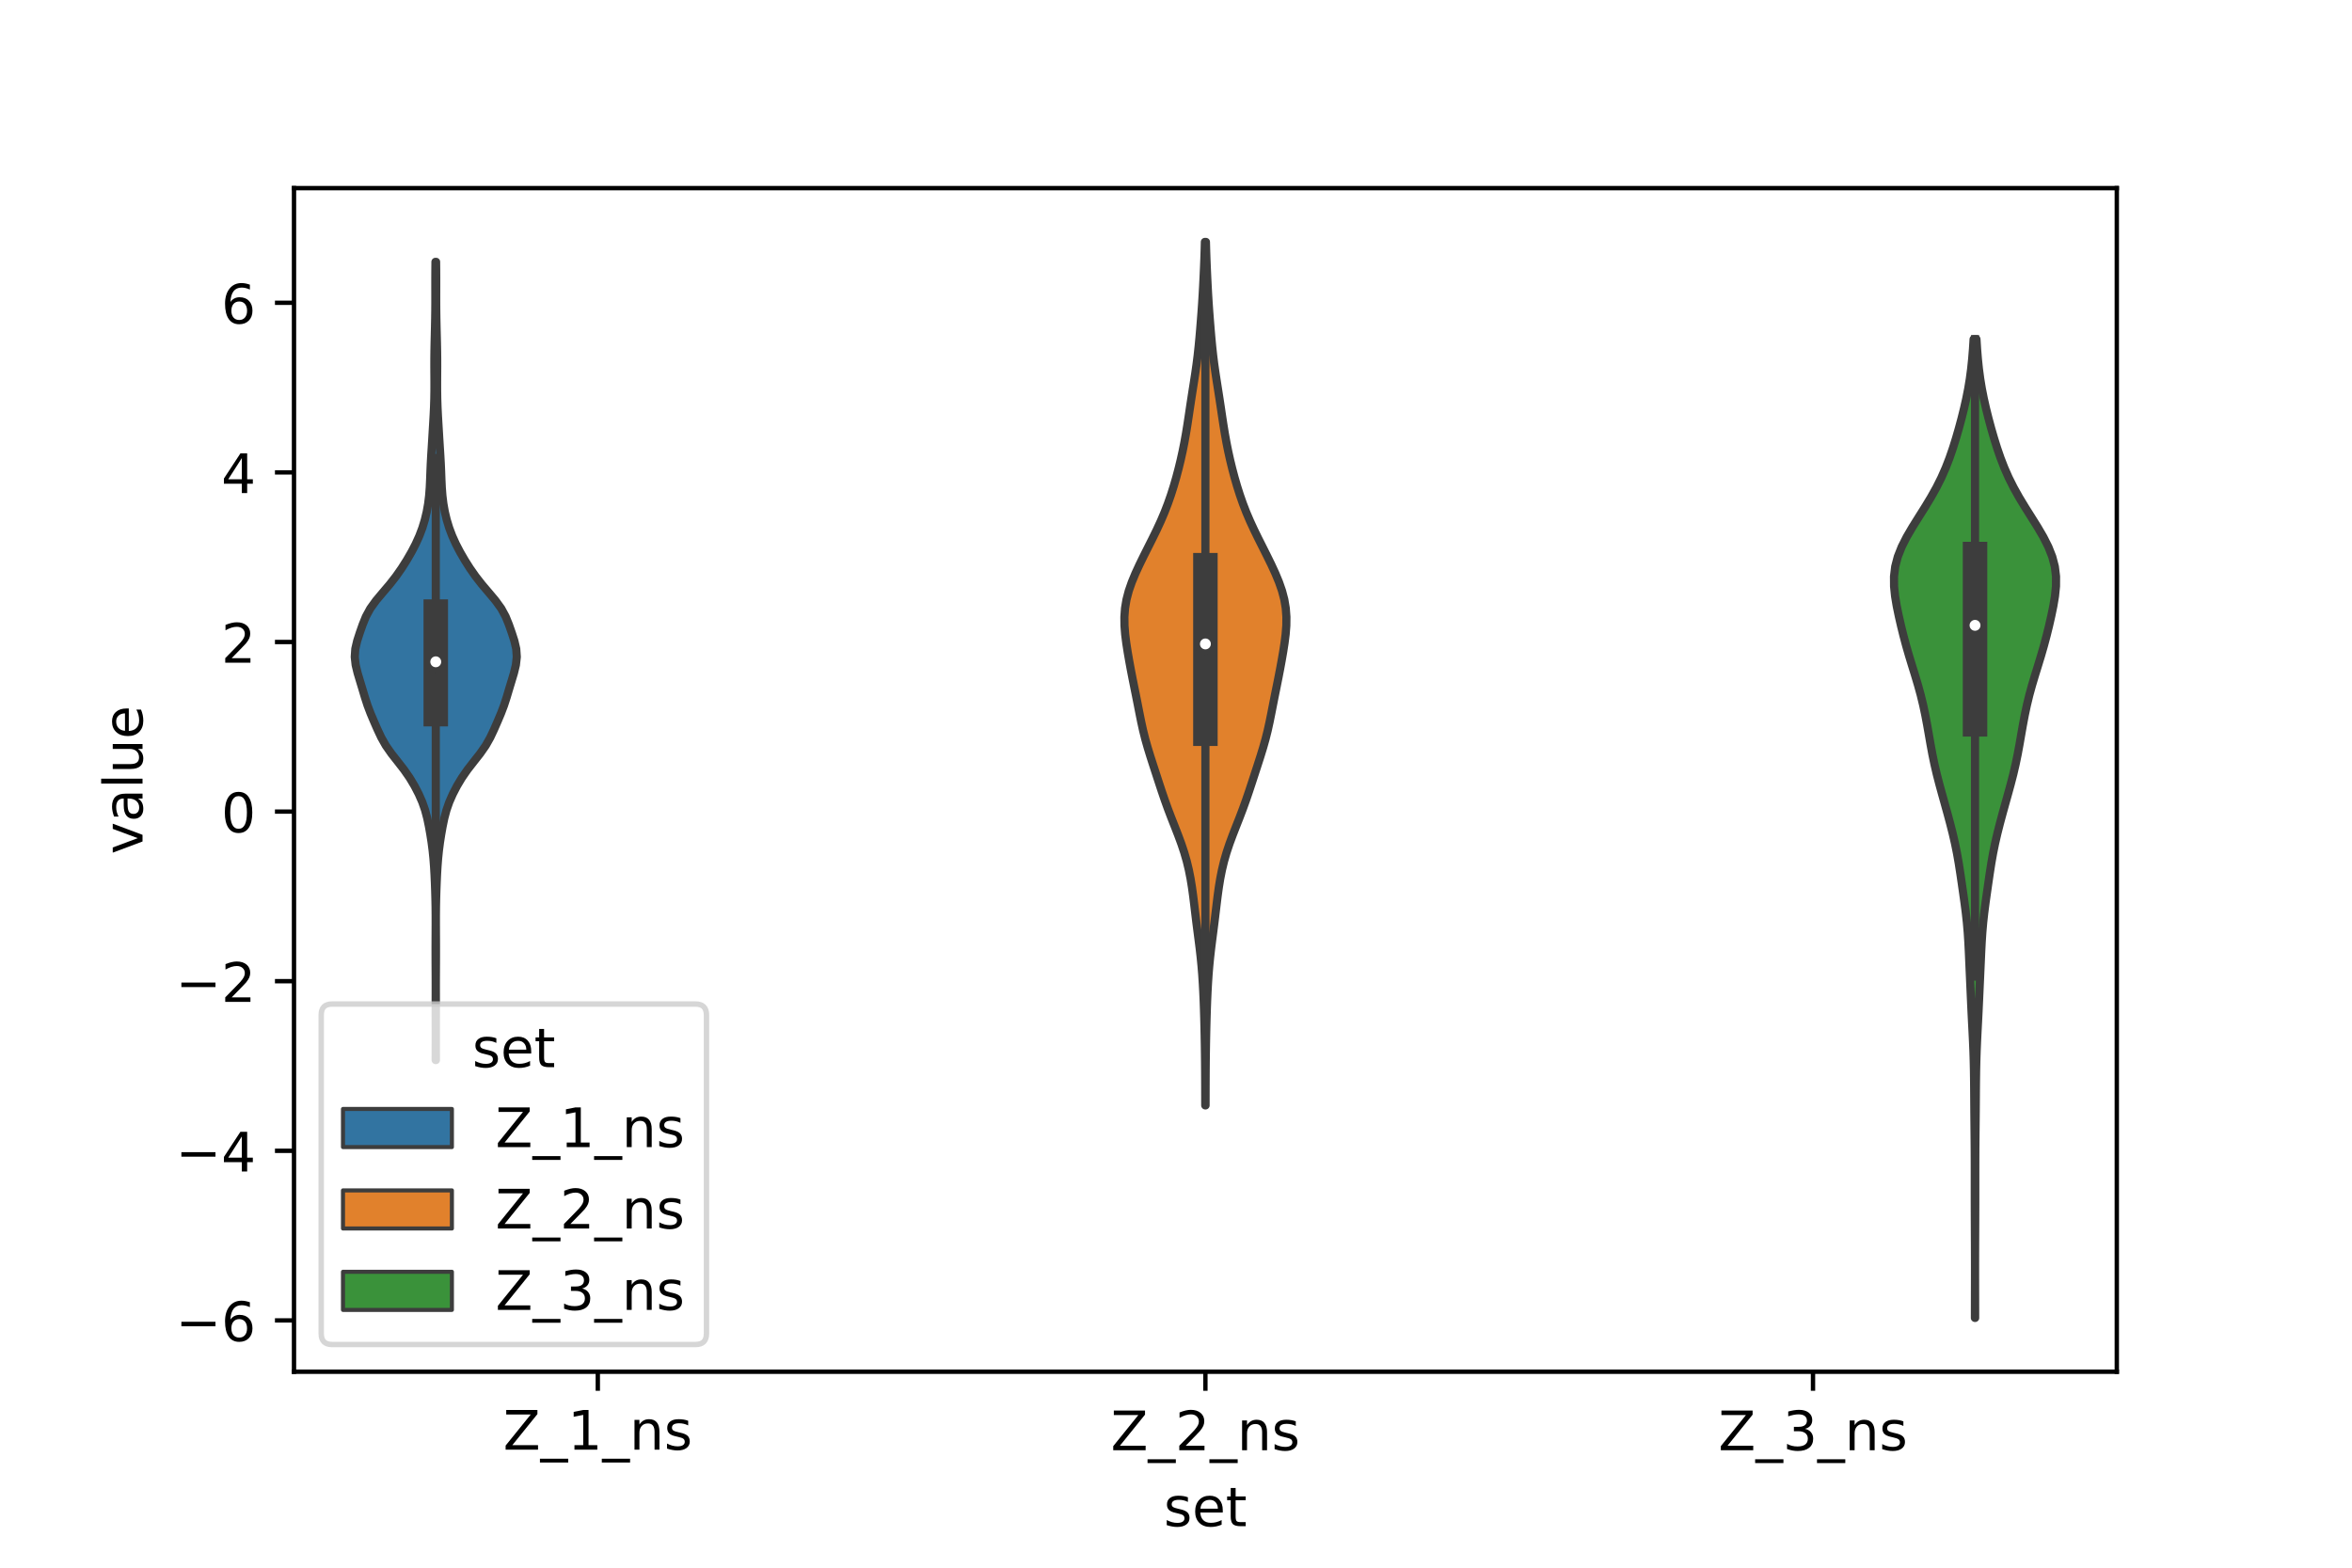 <?xml version="1.0" encoding="utf-8" standalone="no"?>
<!DOCTYPE svg PUBLIC "-//W3C//DTD SVG 1.1//EN"
  "http://www.w3.org/Graphics/SVG/1.1/DTD/svg11.dtd">
<!-- Created with matplotlib (https://matplotlib.org/) -->
<svg height="288pt" version="1.1" viewBox="0 0 432 288" width="432pt" xmlns="http://www.w3.org/2000/svg" xmlns:xlink="http://www.w3.org/1999/xlink">
 <defs>
  <style type="text/css">*{stroke-linecap:butt;stroke-linejoin:round;}</style>
 </defs>
 <g id="figure_1">
  <g id="patch_1">
   <path d="M 0 288 
L 432 288 
L 432 0 
L 0 0 
z
" style="fill:#ffffff;"/>
  </g>
  <g id="axes_1">
   <g id="patch_2">
    <path d="M 54 252 
L 388.8 252 
L 388.8 34.56 
L 54 34.56 
z
" style="fill:#ffffff;"/>
   </g>
   <g id="PolyCollection_1">
    <defs>
     <path d="M 80.063 -93.256 
L 80.017 -93.256 
L 80.019 -94.737 
L 80.023 -96.218 
L 80.025 -97.7 
L 80.023 -99.181 
L 80.019 -100.662 
L 80.017 -102.143 
L 80.019 -103.625 
L 80.023 -105.106 
L 80.026 -106.587 
L 80.024 -108.068 
L 80.017 -109.549 
L 80.008 -111.031 
L 80.003 -112.512 
L 80.002 -113.993 
L 80.007 -115.474 
L 80.015 -116.956 
L 80.02 -118.437 
L 80.018 -119.918 
L 80.004 -121.399 
L 79.974 -122.88 
L 79.931 -124.362 
L 79.876 -125.843 
L 79.81 -127.324 
L 79.725 -128.805 
L 79.612 -130.287 
L 79.462 -131.768 
L 79.271 -133.249 
L 79.04 -134.73 
L 78.777 -136.212 
L 78.469 -137.693 
L 78.076 -139.174 
L 77.559 -140.655 
L 76.908 -142.136 
L 76.139 -143.618 
L 75.253 -145.099 
L 74.226 -146.58 
L 73.075 -148.061 
L 71.908 -149.543 
L 70.872 -151.024 
L 70.034 -152.505 
L 69.337 -153.986 
L 68.687 -155.467 
L 68.061 -156.949 
L 67.499 -158.43 
L 67.018 -159.911 
L 66.576 -161.392 
L 66.127 -162.874 
L 65.683 -164.355 
L 65.325 -165.836 
L 65.16 -167.317 
L 65.262 -168.799 
L 65.608 -170.28 
L 66.085 -171.761 
L 66.605 -173.242 
L 67.205 -174.723 
L 68.011 -176.205 
L 69.081 -177.686 
L 70.325 -179.167 
L 71.582 -180.648 
L 72.74 -182.13 
L 73.776 -183.611 
L 74.715 -185.092 
L 75.573 -186.573 
L 76.345 -188.054 
L 77.015 -189.536 
L 77.574 -191.017 
L 78.025 -192.498 
L 78.378 -193.979 
L 78.641 -195.461 
L 78.822 -196.942 
L 78.935 -198.423 
L 79.004 -199.904 
L 79.058 -201.385 
L 79.123 -202.867 
L 79.205 -204.348 
L 79.299 -205.829 
L 79.39 -207.31 
L 79.478 -208.792 
L 79.566 -210.273 
L 79.651 -211.754 
L 79.722 -213.235 
L 79.769 -214.717 
L 79.792 -216.198 
L 79.795 -217.679 
L 79.787 -219.16 
L 79.778 -220.641 
L 79.78 -222.123 
L 79.798 -223.604 
L 79.828 -225.085 
L 79.865 -226.566 
L 79.901 -228.048 
L 79.931 -229.529 
L 79.952 -231.01 
L 79.962 -232.491 
L 79.962 -233.972 
L 79.959 -235.454 
L 79.959 -236.935 
L 79.967 -238.416 
L 79.983 -239.897 
L 80.097 -239.897 
L 80.097 -239.897 
L 80.113 -238.416 
L 80.121 -236.935 
L 80.121 -235.454 
L 80.118 -233.972 
L 80.118 -232.491 
L 80.128 -231.01 
L 80.149 -229.529 
L 80.179 -228.048 
L 80.215 -226.566 
L 80.252 -225.085 
L 80.282 -223.604 
L 80.3 -222.123 
L 80.302 -220.641 
L 80.293 -219.16 
L 80.285 -217.679 
L 80.288 -216.198 
L 80.311 -214.717 
L 80.358 -213.235 
L 80.429 -211.754 
L 80.514 -210.273 
L 80.602 -208.792 
L 80.69 -207.31 
L 80.781 -205.829 
L 80.875 -204.348 
L 80.957 -202.867 
L 81.022 -201.385 
L 81.076 -199.904 
L 81.145 -198.423 
L 81.258 -196.942 
L 81.439 -195.461 
L 81.702 -193.979 
L 82.055 -192.498 
L 82.506 -191.017 
L 83.065 -189.536 
L 83.735 -188.054 
L 84.507 -186.573 
L 85.365 -185.092 
L 86.304 -183.611 
L 87.34 -182.13 
L 88.498 -180.648 
L 89.755 -179.167 
L 90.999 -177.686 
L 92.069 -176.205 
L 92.875 -174.723 
L 93.475 -173.242 
L 93.995 -171.761 
L 94.472 -170.28 
L 94.818 -168.799 
L 94.92 -167.317 
L 94.755 -165.836 
L 94.397 -164.355 
L 93.953 -162.874 
L 93.504 -161.392 
L 93.062 -159.911 
L 92.581 -158.43 
L 92.019 -156.949 
L 91.393 -155.467 
L 90.743 -153.986 
L 90.046 -152.505 
L 89.208 -151.024 
L 88.172 -149.543 
L 87.005 -148.061 
L 85.854 -146.58 
L 84.827 -145.099 
L 83.941 -143.618 
L 83.172 -142.136 
L 82.521 -140.655 
L 82.004 -139.174 
L 81.611 -137.693 
L 81.303 -136.212 
L 81.04 -134.73 
L 80.809 -133.249 
L 80.618 -131.768 
L 80.468 -130.287 
L 80.355 -128.805 
L 80.27 -127.324 
L 80.204 -125.843 
L 80.149 -124.362 
L 80.106 -122.88 
L 80.076 -121.399 
L 80.062 -119.918 
L 80.06 -118.437 
L 80.065 -116.956 
L 80.073 -115.474 
L 80.078 -113.993 
L 80.077 -112.512 
L 80.072 -111.031 
L 80.063 -109.549 
L 80.056 -108.068 
L 80.054 -106.587 
L 80.057 -105.106 
L 80.061 -103.625 
L 80.063 -102.143 
L 80.061 -100.662 
L 80.057 -99.181 
L 80.055 -97.7 
L 80.057 -96.218 
L 80.061 -94.737 
L 80.063 -93.256 
z
" id="ma73cd08481" style="stroke:#3d3d3d;stroke-width:1.5;"/>
    </defs>
    <g clip-path="url(#p27eb55584d)">
     <use style="fill:#3274a1;stroke:#3d3d3d;stroke-width:1.5;" x="0" xlink:href="#ma73cd08481" y="288"/>
    </g>
   </g>
   <g id="PolyCollection_2">
    <defs>
     <path d="M 221.429 -84.928 
L 221.371 -84.928 
L 221.368 -86.531 
L 221.365 -88.133 
L 221.359 -89.735 
L 221.351 -91.337 
L 221.338 -92.94 
L 221.319 -94.542 
L 221.295 -96.144 
L 221.265 -97.747 
L 221.23 -99.349 
L 221.189 -100.951 
L 221.14 -102.554 
L 221.082 -104.156 
L 221.011 -105.758 
L 220.925 -107.36 
L 220.82 -108.963 
L 220.689 -110.565 
L 220.532 -112.167 
L 220.349 -113.77 
L 220.147 -115.372 
L 219.939 -116.974 
L 219.735 -118.577 
L 219.541 -120.179 
L 219.351 -121.781 
L 219.155 -123.384 
L 218.934 -124.986 
L 218.674 -126.588 
L 218.357 -128.19 
L 217.972 -129.793 
L 217.51 -131.395 
L 216.975 -132.997 
L 216.382 -134.6 
L 215.756 -136.202 
L 215.126 -137.804 
L 214.516 -139.407 
L 213.938 -141.009 
L 213.39 -142.611 
L 212.861 -144.213 
L 212.338 -145.816 
L 211.816 -147.418 
L 211.3 -149.02 
L 210.807 -150.623 
L 210.353 -152.225 
L 209.952 -153.827 
L 209.599 -155.43 
L 209.276 -157.032 
L 208.963 -158.634 
L 208.645 -160.237 
L 208.32 -161.839 
L 207.999 -163.441 
L 207.689 -165.043 
L 207.394 -166.646 
L 207.117 -168.248 
L 206.867 -169.85 
L 206.664 -171.453 
L 206.538 -173.055 
L 206.52 -174.657 
L 206.638 -176.26 
L 206.908 -177.862 
L 207.329 -179.464 
L 207.887 -181.066 
L 208.552 -182.669 
L 209.291 -184.271 
L 210.075 -185.873 
L 210.88 -187.476 
L 211.686 -189.078 
L 212.469 -190.68 
L 213.21 -192.283 
L 213.893 -193.885 
L 214.513 -195.487 
L 215.073 -197.09 
L 215.581 -198.692 
L 216.045 -200.294 
L 216.47 -201.896 
L 216.86 -203.499 
L 217.215 -205.101 
L 217.535 -206.703 
L 217.823 -208.306 
L 218.084 -209.908 
L 218.328 -211.51 
L 218.566 -213.113 
L 218.808 -214.715 
L 219.057 -216.317 
L 219.309 -217.919 
L 219.554 -219.522 
L 219.781 -221.124 
L 219.982 -222.726 
L 220.155 -224.329 
L 220.307 -225.931 
L 220.445 -227.533 
L 220.574 -229.136 
L 220.695 -230.738 
L 220.806 -232.34 
L 220.904 -233.943 
L 220.991 -235.545 
L 221.07 -237.147 
L 221.142 -238.749 
L 221.206 -240.352 
L 221.261 -241.954 
L 221.305 -243.556 
L 221.495 -243.556 
L 221.495 -243.556 
L 221.539 -241.954 
L 221.594 -240.352 
L 221.658 -238.749 
L 221.73 -237.147 
L 221.809 -235.545 
L 221.896 -233.943 
L 221.994 -232.34 
L 222.105 -230.738 
L 222.226 -229.136 
L 222.355 -227.533 
L 222.493 -225.931 
L 222.645 -224.329 
L 222.818 -222.726 
L 223.019 -221.124 
L 223.246 -219.522 
L 223.491 -217.919 
L 223.743 -216.317 
L 223.992 -214.715 
L 224.234 -213.113 
L 224.472 -211.51 
L 224.716 -209.908 
L 224.977 -208.306 
L 225.265 -206.703 
L 225.585 -205.101 
L 225.94 -203.499 
L 226.33 -201.896 
L 226.755 -200.294 
L 227.219 -198.692 
L 227.727 -197.09 
L 228.287 -195.487 
L 228.907 -193.885 
L 229.59 -192.283 
L 230.331 -190.68 
L 231.114 -189.078 
L 231.92 -187.476 
L 232.725 -185.873 
L 233.509 -184.271 
L 234.248 -182.669 
L 234.913 -181.066 
L 235.471 -179.464 
L 235.892 -177.862 
L 236.162 -176.26 
L 236.28 -174.657 
L 236.262 -173.055 
L 236.136 -171.453 
L 235.933 -169.85 
L 235.683 -168.248 
L 235.406 -166.646 
L 235.111 -165.043 
L 234.801 -163.441 
L 234.48 -161.839 
L 234.155 -160.237 
L 233.837 -158.634 
L 233.524 -157.032 
L 233.201 -155.43 
L 232.848 -153.827 
L 232.447 -152.225 
L 231.993 -150.623 
L 231.5 -149.02 
L 230.984 -147.418 
L 230.462 -145.816 
L 229.939 -144.213 
L 229.41 -142.611 
L 228.862 -141.009 
L 228.284 -139.407 
L 227.674 -137.804 
L 227.044 -136.202 
L 226.418 -134.6 
L 225.825 -132.997 
L 225.29 -131.395 
L 224.828 -129.793 
L 224.443 -128.19 
L 224.126 -126.588 
L 223.866 -124.986 
L 223.645 -123.384 
L 223.449 -121.781 
L 223.259 -120.179 
L 223.065 -118.577 
L 222.861 -116.974 
L 222.653 -115.372 
L 222.451 -113.77 
L 222.268 -112.167 
L 222.111 -110.565 
L 221.98 -108.963 
L 221.875 -107.36 
L 221.789 -105.758 
L 221.718 -104.156 
L 221.66 -102.554 
L 221.611 -100.951 
L 221.57 -99.349 
L 221.535 -97.747 
L 221.505 -96.144 
L 221.481 -94.542 
L 221.462 -92.94 
L 221.449 -91.337 
L 221.441 -89.735 
L 221.435 -88.133 
L 221.432 -86.531 
L 221.429 -84.928 
z
" id="md2cc9e0b7a" style="stroke:#3d3d3d;stroke-width:1.5;"/>
    </defs>
    <g clip-path="url(#p27eb55584d)">
     <use style="fill:#e1812c;stroke:#3d3d3d;stroke-width:1.5;" x="0" xlink:href="#md2cc9e0b7a" y="288"/>
    </g>
   </g>
   <g id="PolyCollection_3">
    <defs>
     <path d="M 362.782 -45.884 
L 362.738 -45.884 
L 362.74 -47.7 
L 362.743 -49.516 
L 362.748 -51.332 
L 362.752 -53.148 
L 362.753 -54.964 
L 362.751 -56.781 
L 362.746 -58.597 
L 362.739 -60.413 
L 362.73 -62.229 
L 362.723 -64.045 
L 362.717 -65.861 
L 362.713 -67.678 
L 362.712 -69.494 
L 362.712 -71.31 
L 362.712 -73.126 
L 362.709 -74.942 
L 362.702 -76.759 
L 362.688 -78.575 
L 362.67 -80.391 
L 362.651 -82.207 
L 362.633 -84.023 
L 362.619 -85.839 
L 362.606 -87.656 
L 362.589 -89.472 
L 362.563 -91.288 
L 362.522 -93.104 
L 362.464 -94.92 
L 362.388 -96.736 
L 362.299 -98.553 
L 362.205 -100.369 
L 362.115 -102.185 
L 362.031 -104.001 
L 361.95 -105.817 
L 361.869 -107.633 
L 361.788 -109.45 
L 361.708 -111.266 
L 361.628 -113.082 
L 361.537 -114.898 
L 361.419 -116.714 
L 361.263 -118.53 
L 361.063 -120.347 
L 360.828 -122.163 
L 360.574 -123.979 
L 360.314 -125.795 
L 360.048 -127.611 
L 359.765 -129.427 
L 359.445 -131.244 
L 359.076 -133.06 
L 358.657 -134.876 
L 358.197 -136.692 
L 357.71 -138.508 
L 357.206 -140.324 
L 356.698 -142.141 
L 356.2 -143.957 
L 355.731 -145.773 
L 355.307 -147.589 
L 354.931 -149.405 
L 354.595 -151.221 
L 354.279 -153.038 
L 353.96 -154.854 
L 353.616 -156.67 
L 353.23 -158.486 
L 352.789 -160.302 
L 352.29 -162.118 
L 351.747 -163.935 
L 351.184 -165.751 
L 350.63 -167.567 
L 350.106 -169.383 
L 349.62 -171.199 
L 349.17 -173.015 
L 348.755 -174.832 
L 348.381 -176.648 
L 348.077 -178.464 
L 347.89 -180.28 
L 347.88 -182.096 
L 348.1 -183.912 
L 348.575 -185.729 
L 349.293 -187.545 
L 350.213 -189.361 
L 351.274 -191.177 
L 352.41 -192.993 
L 353.555 -194.809 
L 354.656 -196.626 
L 355.671 -198.442 
L 356.581 -200.258 
L 357.382 -202.074 
L 358.085 -203.89 
L 358.71 -205.707 
L 359.276 -207.523 
L 359.8 -209.339 
L 360.288 -211.155 
L 360.741 -212.971 
L 361.151 -214.787 
L 361.509 -216.604 
L 361.808 -218.42 
L 362.048 -220.236 
L 362.236 -222.052 
L 362.382 -223.868 
L 362.497 -225.684 
L 363.023 -225.684 
L 363.023 -225.684 
L 363.138 -223.868 
L 363.284 -222.052 
L 363.472 -220.236 
L 363.712 -218.42 
L 364.011 -216.604 
L 364.369 -214.787 
L 364.779 -212.971 
L 365.232 -211.155 
L 365.72 -209.339 
L 366.244 -207.523 
L 366.81 -205.707 
L 367.435 -203.89 
L 368.138 -202.074 
L 368.939 -200.258 
L 369.849 -198.442 
L 370.864 -196.626 
L 371.965 -194.809 
L 373.11 -192.993 
L 374.246 -191.177 
L 375.307 -189.361 
L 376.227 -187.545 
L 376.945 -185.729 
L 377.42 -183.912 
L 377.64 -182.096 
L 377.63 -180.28 
L 377.443 -178.464 
L 377.139 -176.648 
L 376.765 -174.832 
L 376.35 -173.015 
L 375.9 -171.199 
L 375.414 -169.383 
L 374.89 -167.567 
L 374.336 -165.751 
L 373.773 -163.935 
L 373.23 -162.118 
L 372.731 -160.302 
L 372.29 -158.486 
L 371.904 -156.67 
L 371.56 -154.854 
L 371.241 -153.038 
L 370.925 -151.221 
L 370.589 -149.405 
L 370.213 -147.589 
L 369.789 -145.773 
L 369.32 -143.957 
L 368.822 -142.141 
L 368.314 -140.324 
L 367.81 -138.508 
L 367.323 -136.692 
L 366.863 -134.876 
L 366.444 -133.06 
L 366.075 -131.244 
L 365.755 -129.427 
L 365.472 -127.611 
L 365.206 -125.795 
L 364.946 -123.979 
L 364.692 -122.163 
L 364.457 -120.347 
L 364.257 -118.53 
L 364.101 -116.714 
L 363.983 -114.898 
L 363.892 -113.082 
L 363.812 -111.266 
L 363.732 -109.45 
L 363.651 -107.633 
L 363.57 -105.817 
L 363.489 -104.001 
L 363.405 -102.185 
L 363.315 -100.369 
L 363.221 -98.553 
L 363.132 -96.736 
L 363.056 -94.92 
L 362.998 -93.104 
L 362.957 -91.288 
L 362.931 -89.472 
L 362.914 -87.656 
L 362.901 -85.839 
L 362.887 -84.023 
L 362.869 -82.207 
L 362.85 -80.391 
L 362.832 -78.575 
L 362.818 -76.759 
L 362.811 -74.942 
L 362.808 -73.126 
L 362.808 -71.31 
L 362.808 -69.494 
L 362.807 -67.678 
L 362.803 -65.861 
L 362.797 -64.045 
L 362.79 -62.229 
L 362.781 -60.413 
L 362.774 -58.597 
L 362.769 -56.781 
L 362.767 -54.964 
L 362.768 -53.148 
L 362.772 -51.332 
L 362.777 -49.516 
L 362.78 -47.7 
L 362.782 -45.884 
z
" id="md05d2ade97" style="stroke:#3d3d3d;stroke-width:1.5;"/>
    </defs>
    <g clip-path="url(#p27eb55584d)">
     <use style="fill:#3a923a;stroke:#3d3d3d;stroke-width:1.5;" x="0" xlink:href="#md05d2ade97" y="288"/>
    </g>
   </g>
   <g id="patch_3">
    <path clip-path="url(#p27eb55584d)" d="M 109.8 149.099 
L 109.8 149.099 
L 109.8 149.099 
L 109.8 149.099 
z
" style="fill:#3274a1;stroke:#3d3d3d;stroke-linejoin:miter;stroke-width:0.75;"/>
   </g>
   <g id="patch_4">
    <path clip-path="url(#p27eb55584d)" d="M 109.8 149.099 
L 109.8 149.099 
L 109.8 149.099 
L 109.8 149.099 
z
" style="fill:#e1812c;stroke:#3d3d3d;stroke-linejoin:miter;stroke-width:0.75;"/>
   </g>
   <g id="patch_5">
    <path clip-path="url(#p27eb55584d)" d="M 109.8 149.099 
L 109.8 149.099 
L 109.8 149.099 
L 109.8 149.099 
z
" style="fill:#3a923a;stroke:#3d3d3d;stroke-linejoin:miter;stroke-width:0.75;"/>
   </g>
   <g id="matplotlib.axis_1">
    <g id="xtick_1">
     <g id="line2d_1">
      <defs>
       <path d="M 0 0 
L 0 3.5 
" id="m438e9e45fe" style="stroke:#000000;stroke-width:0.8;"/>
      </defs>
      <g>
       <use style="stroke:#000000;stroke-width:0.8;" x="109.8" xlink:href="#m438e9e45fe" y="252"/>
      </g>
     </g>
     <g id="text_1">
      <!-- Z_1_ns -->
      <g transform="translate(92.42 266.32)scale(0.1 -0.1)">
       <defs>
        <path d="M 5.609 72.906 
L 62.891 72.906 
L 62.891 65.375 
L 16.797 8.297 
L 64.016 8.297 
L 64.016 0 
L 4.5 0 
L 4.5 7.516 
L 50.594 64.594 
L 5.609 64.594 
z
" id="DejaVuSans-90"/>
        <path d="M 50.984 -16.609 
L 50.984 -23.578 
L -0.984 -23.578 
L -0.984 -16.609 
z
" id="DejaVuSans-95"/>
        <path d="M 12.406 8.297 
L 28.516 8.297 
L 28.516 63.922 
L 10.984 60.406 
L 10.984 69.391 
L 28.422 72.906 
L 38.281 72.906 
L 38.281 8.297 
L 54.391 8.297 
L 54.391 0 
L 12.406 0 
z
" id="DejaVuSans-49"/>
        <path d="M 54.891 33.016 
L 54.891 0 
L 45.906 0 
L 45.906 32.719 
Q 45.906 40.484 42.875 44.328 
Q 39.844 48.188 33.797 48.188 
Q 26.516 48.188 22.312 43.547 
Q 18.109 38.922 18.109 30.906 
L 18.109 0 
L 9.078 0 
L 9.078 54.688 
L 18.109 54.688 
L 18.109 46.188 
Q 21.344 51.125 25.703 53.562 
Q 30.078 56 35.797 56 
Q 45.219 56 50.047 50.172 
Q 54.891 44.344 54.891 33.016 
z
" id="DejaVuSans-110"/>
        <path d="M 44.281 53.078 
L 44.281 44.578 
Q 40.484 46.531 36.375 47.5 
Q 32.281 48.484 27.875 48.484 
Q 21.188 48.484 17.844 46.438 
Q 14.5 44.391 14.5 40.281 
Q 14.5 37.156 16.891 35.375 
Q 19.281 33.594 26.516 31.984 
L 29.594 31.297 
Q 39.156 29.25 43.188 25.516 
Q 47.219 21.781 47.219 15.094 
Q 47.219 7.469 41.188 3.016 
Q 35.156 -1.422 24.609 -1.422 
Q 20.219 -1.422 15.453 -0.562 
Q 10.688 0.297 5.422 2 
L 5.422 11.281 
Q 10.406 8.688 15.234 7.391 
Q 20.062 6.109 24.812 6.109 
Q 31.156 6.109 34.562 8.281 
Q 37.984 10.453 37.984 14.406 
Q 37.984 18.062 35.516 20.016 
Q 33.062 21.969 24.703 23.781 
L 21.578 24.516 
Q 13.234 26.266 9.516 29.906 
Q 5.812 33.547 5.812 39.891 
Q 5.812 47.609 11.281 51.797 
Q 16.75 56 26.812 56 
Q 31.781 56 36.172 55.266 
Q 40.578 54.547 44.281 53.078 
z
" id="DejaVuSans-115"/>
       </defs>
       <use xlink:href="#DejaVuSans-90"/>
       <use x="68.506" xlink:href="#DejaVuSans-95"/>
       <use x="118.506" xlink:href="#DejaVuSans-49"/>
       <use x="182.129" xlink:href="#DejaVuSans-95"/>
       <use x="232.129" xlink:href="#DejaVuSans-110"/>
       <use x="295.508" xlink:href="#DejaVuSans-115"/>
      </g>
     </g>
    </g>
    <g id="xtick_2">
     <g id="line2d_2">
      <g>
       <use style="stroke:#000000;stroke-width:0.8;" x="221.4" xlink:href="#m438e9e45fe" y="252"/>
      </g>
     </g>
     <g id="text_2">
      <!-- Z_2_ns -->
      <g transform="translate(204.02 266.422)scale(0.1 -0.1)">
       <defs>
        <path d="M 19.188 8.297 
L 53.609 8.297 
L 53.609 0 
L 7.328 0 
L 7.328 8.297 
Q 12.938 14.109 22.625 23.891 
Q 32.328 33.688 34.812 36.531 
Q 39.547 41.844 41.422 45.531 
Q 43.312 49.219 43.312 52.781 
Q 43.312 58.594 39.234 62.25 
Q 35.156 65.922 28.609 65.922 
Q 23.969 65.922 18.812 64.312 
Q 13.672 62.703 7.812 59.422 
L 7.812 69.391 
Q 13.766 71.781 18.938 73 
Q 24.125 74.219 28.422 74.219 
Q 39.75 74.219 46.484 68.547 
Q 53.219 62.891 53.219 53.422 
Q 53.219 48.922 51.531 44.891 
Q 49.859 40.875 45.406 35.406 
Q 44.188 33.984 37.641 27.219 
Q 31.109 20.453 19.188 8.297 
z
" id="DejaVuSans-50"/>
       </defs>
       <use xlink:href="#DejaVuSans-90"/>
       <use x="68.506" xlink:href="#DejaVuSans-95"/>
       <use x="118.506" xlink:href="#DejaVuSans-50"/>
       <use x="182.129" xlink:href="#DejaVuSans-95"/>
       <use x="232.129" xlink:href="#DejaVuSans-110"/>
       <use x="295.508" xlink:href="#DejaVuSans-115"/>
      </g>
     </g>
    </g>
    <g id="xtick_3">
     <g id="line2d_3">
      <g>
       <use style="stroke:#000000;stroke-width:0.8;" x="333" xlink:href="#m438e9e45fe" y="252"/>
      </g>
     </g>
     <g id="text_3">
      <!-- Z_3_ns -->
      <g transform="translate(315.62 266.422)scale(0.1 -0.1)">
       <defs>
        <path d="M 40.578 39.312 
Q 47.656 37.797 51.625 33 
Q 55.609 28.219 55.609 21.188 
Q 55.609 10.406 48.188 4.484 
Q 40.766 -1.422 27.094 -1.422 
Q 22.516 -1.422 17.656 -0.516 
Q 12.797 0.391 7.625 2.203 
L 7.625 11.719 
Q 11.719 9.328 16.594 8.109 
Q 21.484 6.891 26.812 6.891 
Q 36.078 6.891 40.938 10.547 
Q 45.797 14.203 45.797 21.188 
Q 45.797 27.641 41.281 31.266 
Q 36.766 34.906 28.719 34.906 
L 20.219 34.906 
L 20.219 43.016 
L 29.109 43.016 
Q 36.375 43.016 40.234 45.922 
Q 44.094 48.828 44.094 54.297 
Q 44.094 59.906 40.109 62.906 
Q 36.141 65.922 28.719 65.922 
Q 24.656 65.922 20.016 65.031 
Q 15.375 64.156 9.812 62.312 
L 9.812 71.094 
Q 15.438 72.656 20.344 73.438 
Q 25.25 74.219 29.594 74.219 
Q 40.828 74.219 47.359 69.109 
Q 53.906 64.016 53.906 55.328 
Q 53.906 49.266 50.438 45.094 
Q 46.969 40.922 40.578 39.312 
z
" id="DejaVuSans-51"/>
       </defs>
       <use xlink:href="#DejaVuSans-90"/>
       <use x="68.506" xlink:href="#DejaVuSans-95"/>
       <use x="118.506" xlink:href="#DejaVuSans-51"/>
       <use x="182.129" xlink:href="#DejaVuSans-95"/>
       <use x="232.129" xlink:href="#DejaVuSans-110"/>
       <use x="295.508" xlink:href="#DejaVuSans-115"/>
      </g>
     </g>
    </g>
    <g id="text_4">
     <!-- set -->
     <g transform="translate(213.759 280.378)scale(0.1 -0.1)">
      <defs>
       <path d="M 56.203 29.594 
L 56.203 25.203 
L 14.891 25.203 
Q 15.484 15.922 20.484 11.062 
Q 25.484 6.203 34.422 6.203 
Q 39.594 6.203 44.453 7.469 
Q 49.312 8.734 54.109 11.281 
L 54.109 2.781 
Q 49.266 0.734 44.188 -0.344 
Q 39.109 -1.422 33.891 -1.422 
Q 20.797 -1.422 13.156 6.188 
Q 5.516 13.812 5.516 26.812 
Q 5.516 40.234 12.766 48.109 
Q 20.016 56 32.328 56 
Q 43.359 56 49.781 48.891 
Q 56.203 41.797 56.203 29.594 
z
M 47.219 32.234 
Q 47.125 39.594 43.094 43.984 
Q 39.062 48.391 32.422 48.391 
Q 24.906 48.391 20.391 44.141 
Q 15.875 39.891 15.188 32.172 
z
" id="DejaVuSans-101"/>
       <path d="M 18.312 70.219 
L 18.312 54.688 
L 36.812 54.688 
L 36.812 47.703 
L 18.312 47.703 
L 18.312 18.016 
Q 18.312 11.328 20.141 9.422 
Q 21.969 7.516 27.594 7.516 
L 36.812 7.516 
L 36.812 0 
L 27.594 0 
Q 17.188 0 13.234 3.875 
Q 9.281 7.766 9.281 18.016 
L 9.281 47.703 
L 2.688 47.703 
L 2.688 54.688 
L 9.281 54.688 
L 9.281 70.219 
z
" id="DejaVuSans-116"/>
      </defs>
      <use xlink:href="#DejaVuSans-115"/>
      <use x="52.1" xlink:href="#DejaVuSans-101"/>
      <use x="113.623" xlink:href="#DejaVuSans-116"/>
     </g>
    </g>
   </g>
   <g id="matplotlib.axis_2">
    <g id="ytick_1">
     <g id="line2d_4">
      <defs>
       <path d="M 0 0 
L -3.5 0 
" id="mf9ba1d6769" style="stroke:#000000;stroke-width:0.8;"/>
      </defs>
      <g>
       <use style="stroke:#000000;stroke-width:0.8;" x="54" xlink:href="#mf9ba1d6769" y="242.571"/>
      </g>
     </g>
     <g id="text_5">
      <!-- −6 -->
      <g transform="translate(32.258 246.371)scale(0.1 -0.1)">
       <defs>
        <path d="M 10.594 35.5 
L 73.188 35.5 
L 73.188 27.203 
L 10.594 27.203 
z
" id="DejaVuSans-8722"/>
        <path d="M 33.016 40.375 
Q 26.375 40.375 22.484 35.828 
Q 18.609 31.297 18.609 23.391 
Q 18.609 15.531 22.484 10.953 
Q 26.375 6.391 33.016 6.391 
Q 39.656 6.391 43.531 10.953 
Q 47.406 15.531 47.406 23.391 
Q 47.406 31.297 43.531 35.828 
Q 39.656 40.375 33.016 40.375 
z
M 52.594 71.297 
L 52.594 62.312 
Q 48.875 64.062 45.094 64.984 
Q 41.312 65.922 37.594 65.922 
Q 27.828 65.922 22.672 59.328 
Q 17.531 52.734 16.797 39.406 
Q 19.672 43.656 24.016 45.922 
Q 28.375 48.188 33.594 48.188 
Q 44.578 48.188 50.953 41.516 
Q 57.328 34.859 57.328 23.391 
Q 57.328 12.156 50.688 5.359 
Q 44.047 -1.422 33.016 -1.422 
Q 20.359 -1.422 13.672 8.266 
Q 6.984 17.969 6.984 36.375 
Q 6.984 53.656 15.188 63.938 
Q 23.391 74.219 37.203 74.219 
Q 40.922 74.219 44.703 73.484 
Q 48.484 72.75 52.594 71.297 
z
" id="DejaVuSans-54"/>
       </defs>
       <use xlink:href="#DejaVuSans-8722"/>
       <use x="83.789" xlink:href="#DejaVuSans-54"/>
      </g>
     </g>
    </g>
    <g id="ytick_2">
     <g id="line2d_5">
      <g>
       <use style="stroke:#000000;stroke-width:0.8;" x="54" xlink:href="#mf9ba1d6769" y="211.414"/>
      </g>
     </g>
     <g id="text_6">
      <!-- −4 -->
      <g transform="translate(32.258 215.213)scale(0.1 -0.1)">
       <defs>
        <path d="M 37.797 64.312 
L 12.891 25.391 
L 37.797 25.391 
z
M 35.203 72.906 
L 47.609 72.906 
L 47.609 25.391 
L 58.016 25.391 
L 58.016 17.188 
L 47.609 17.188 
L 47.609 0 
L 37.797 0 
L 37.797 17.188 
L 4.891 17.188 
L 4.891 26.703 
z
" id="DejaVuSans-52"/>
       </defs>
       <use xlink:href="#DejaVuSans-8722"/>
       <use x="83.789" xlink:href="#DejaVuSans-52"/>
      </g>
     </g>
    </g>
    <g id="ytick_3">
     <g id="line2d_6">
      <g>
       <use style="stroke:#000000;stroke-width:0.8;" x="54" xlink:href="#mf9ba1d6769" y="180.256"/>
      </g>
     </g>
     <g id="text_7">
      <!-- −2 -->
      <g transform="translate(32.258 184.056)scale(0.1 -0.1)">
       <use xlink:href="#DejaVuSans-8722"/>
       <use x="83.789" xlink:href="#DejaVuSans-50"/>
      </g>
     </g>
    </g>
    <g id="ytick_4">
     <g id="line2d_7">
      <g>
       <use style="stroke:#000000;stroke-width:0.8;" x="54" xlink:href="#mf9ba1d6769" y="149.099"/>
      </g>
     </g>
     <g id="text_8">
      <!-- 0 -->
      <g transform="translate(40.638 152.898)scale(0.1 -0.1)">
       <defs>
        <path d="M 31.781 66.406 
Q 24.172 66.406 20.328 58.906 
Q 16.5 51.422 16.5 36.375 
Q 16.5 21.391 20.328 13.891 
Q 24.172 6.391 31.781 6.391 
Q 39.453 6.391 43.281 13.891 
Q 47.125 21.391 47.125 36.375 
Q 47.125 51.422 43.281 58.906 
Q 39.453 66.406 31.781 66.406 
z
M 31.781 74.219 
Q 44.047 74.219 50.516 64.516 
Q 56.984 54.828 56.984 36.375 
Q 56.984 17.969 50.516 8.266 
Q 44.047 -1.422 31.781 -1.422 
Q 19.531 -1.422 13.062 8.266 
Q 6.594 17.969 6.594 36.375 
Q 6.594 54.828 13.062 64.516 
Q 19.531 74.219 31.781 74.219 
z
" id="DejaVuSans-48"/>
       </defs>
       <use xlink:href="#DejaVuSans-48"/>
      </g>
     </g>
    </g>
    <g id="ytick_5">
     <g id="line2d_8">
      <g>
       <use style="stroke:#000000;stroke-width:0.8;" x="54" xlink:href="#mf9ba1d6769" y="117.941"/>
      </g>
     </g>
     <g id="text_9">
      <!-- 2 -->
      <g transform="translate(40.638 121.74)scale(0.1 -0.1)">
       <use xlink:href="#DejaVuSans-50"/>
      </g>
     </g>
    </g>
    <g id="ytick_6">
     <g id="line2d_9">
      <g>
       <use style="stroke:#000000;stroke-width:0.8;" x="54" xlink:href="#mf9ba1d6769" y="86.784"/>
      </g>
     </g>
     <g id="text_10">
      <!-- 4 -->
      <g transform="translate(40.638 90.583)scale(0.1 -0.1)">
       <use xlink:href="#DejaVuSans-52"/>
      </g>
     </g>
    </g>
    <g id="ytick_7">
     <g id="line2d_10">
      <g>
       <use style="stroke:#000000;stroke-width:0.8;" x="54" xlink:href="#mf9ba1d6769" y="55.626"/>
      </g>
     </g>
     <g id="text_11">
      <!-- 6 -->
      <g transform="translate(40.638 59.425)scale(0.1 -0.1)">
       <use xlink:href="#DejaVuSans-54"/>
      </g>
     </g>
    </g>
    <g id="text_12">
     <!-- value -->
     <g transform="translate(26.178 156.938)rotate(-90)scale(0.1 -0.1)">
      <defs>
       <path d="M 2.984 54.688 
L 12.5 54.688 
L 29.594 8.797 
L 46.688 54.688 
L 56.203 54.688 
L 35.688 0 
L 23.484 0 
z
" id="DejaVuSans-118"/>
       <path d="M 34.281 27.484 
Q 23.391 27.484 19.188 25 
Q 14.984 22.516 14.984 16.5 
Q 14.984 11.719 18.141 8.906 
Q 21.297 6.109 26.703 6.109 
Q 34.188 6.109 38.703 11.406 
Q 43.219 16.703 43.219 25.484 
L 43.219 27.484 
z
M 52.203 31.203 
L 52.203 0 
L 43.219 0 
L 43.219 8.297 
Q 40.141 3.328 35.547 0.953 
Q 30.953 -1.422 24.312 -1.422 
Q 15.922 -1.422 10.953 3.297 
Q 6 8.016 6 15.922 
Q 6 25.141 12.172 29.828 
Q 18.359 34.516 30.609 34.516 
L 43.219 34.516 
L 43.219 35.406 
Q 43.219 41.609 39.141 45 
Q 35.062 48.391 27.688 48.391 
Q 23 48.391 18.547 47.266 
Q 14.109 46.141 10.016 43.891 
L 10.016 52.203 
Q 14.938 54.109 19.578 55.047 
Q 24.219 56 28.609 56 
Q 40.484 56 46.344 49.844 
Q 52.203 43.703 52.203 31.203 
z
" id="DejaVuSans-97"/>
       <path d="M 9.422 75.984 
L 18.406 75.984 
L 18.406 0 
L 9.422 0 
z
" id="DejaVuSans-108"/>
       <path d="M 8.5 21.578 
L 8.5 54.688 
L 17.484 54.688 
L 17.484 21.922 
Q 17.484 14.156 20.5 10.266 
Q 23.531 6.391 29.594 6.391 
Q 36.859 6.391 41.078 11.031 
Q 45.312 15.672 45.312 23.688 
L 45.312 54.688 
L 54.297 54.688 
L 54.297 0 
L 45.312 0 
L 45.312 8.406 
Q 42.047 3.422 37.719 1 
Q 33.406 -1.422 27.688 -1.422 
Q 18.266 -1.422 13.375 4.438 
Q 8.5 10.297 8.5 21.578 
z
M 31.109 56 
z
" id="DejaVuSans-117"/>
      </defs>
      <use xlink:href="#DejaVuSans-118"/>
      <use x="59.18" xlink:href="#DejaVuSans-97"/>
      <use x="120.459" xlink:href="#DejaVuSans-108"/>
      <use x="148.242" xlink:href="#DejaVuSans-117"/>
      <use x="211.621" xlink:href="#DejaVuSans-101"/>
     </g>
    </g>
   </g>
   <g id="line2d_11">
    <path clip-path="url(#p27eb55584d)" d="M 80.04 158.894 
L 80.04 84.131 
" style="fill:none;stroke:#3d3d3d;stroke-linecap:square;stroke-width:1.5;"/>
   </g>
   <g id="line2d_12">
    <path clip-path="url(#p27eb55584d)" d="M 80.04 131.197 
L 80.04 112.358 
" style="fill:none;stroke:#3d3d3d;stroke-linecap:square;stroke-width:4.5;"/>
   </g>
   <g id="line2d_13">
    <path clip-path="url(#p27eb55584d)" d="M 221.4 181.077 
L 221.4 58.608 
" style="fill:none;stroke:#3d3d3d;stroke-linecap:square;stroke-width:1.5;"/>
   </g>
   <g id="line2d_14">
    <path clip-path="url(#p27eb55584d)" d="M 221.4 134.794 
L 221.4 103.829 
" style="fill:none;stroke:#3d3d3d;stroke-linecap:square;stroke-width:4.5;"/>
   </g>
   <g id="line2d_15">
    <path clip-path="url(#p27eb55584d)" d="M 362.76 179.413 
L 362.76 62.316 
" style="fill:none;stroke:#3d3d3d;stroke-linecap:square;stroke-width:1.5;"/>
   </g>
   <g id="line2d_16">
    <path clip-path="url(#p27eb55584d)" d="M 362.76 133.065 
L 362.76 101.786 
" style="fill:none;stroke:#3d3d3d;stroke-linecap:square;stroke-width:4.5;"/>
   </g>
   <g id="patch_6">
    <path d="M 54 252 
L 54 34.56 
" style="fill:none;stroke:#000000;stroke-linecap:square;stroke-linejoin:miter;stroke-width:0.8;"/>
   </g>
   <g id="patch_7">
    <path d="M 388.8 252 
L 388.8 34.56 
" style="fill:none;stroke:#000000;stroke-linecap:square;stroke-linejoin:miter;stroke-width:0.8;"/>
   </g>
   <g id="patch_8">
    <path d="M 54 252 
L 388.8 252 
" style="fill:none;stroke:#000000;stroke-linecap:square;stroke-linejoin:miter;stroke-width:0.8;"/>
   </g>
   <g id="patch_9">
    <path d="M 54 34.56 
L 388.8 34.56 
" style="fill:none;stroke:#000000;stroke-linecap:square;stroke-linejoin:miter;stroke-width:0.8;"/>
   </g>
   <g id="PathCollection_1">
    <defs>
     <path d="M 0 1.5 
C 0.398 1.5 0.779 1.342 1.061 1.061 
C 1.342 0.779 1.5 0.398 1.5 0 
C 1.5 -0.398 1.342 -0.779 1.061 -1.061 
C 0.779 -1.342 0.398 -1.5 0 -1.5 
C -0.398 -1.5 -0.779 -1.342 -1.061 -1.061 
C -1.342 -0.779 -1.5 -0.398 -1.5 0 
C -1.5 0.398 -1.342 0.779 -1.061 1.061 
C -0.779 1.342 -0.398 1.5 0 1.5 
z
" id="m7b4f3f3188" style="stroke:#3d3d3d;"/>
    </defs>
    <g clip-path="url(#p27eb55584d)">
     <use style="fill:#ffffff;stroke:#3d3d3d;" x="80.04" xlink:href="#m7b4f3f3188" y="121.579"/>
    </g>
   </g>
   <g id="PathCollection_2">
    <g clip-path="url(#p27eb55584d)">
     <use style="fill:#ffffff;stroke:#3d3d3d;" x="221.4" xlink:href="#m7b4f3f3188" y="118.296"/>
    </g>
   </g>
   <g id="PathCollection_3">
    <g clip-path="url(#p27eb55584d)">
     <use style="fill:#ffffff;stroke:#3d3d3d;" x="362.76" xlink:href="#m7b4f3f3188" y="114.881"/>
    </g>
   </g>
   <g id="legend_1">
    <g id="patch_10">
     <path d="M 61 247 
L 127.759 247 
Q 129.759 247 129.759 245 
L 129.759 186.453 
Q 129.759 184.453 127.759 184.453 
L 61 184.453 
Q 59 184.453 59 186.453 
L 59 245 
Q 59 247 61 247 
z
" style="fill:#ffffff;opacity:0.8;stroke:#cccccc;stroke-linejoin:miter;"/>
    </g>
    <g id="text_13">
     <!-- set -->
     <g transform="translate(86.738 196.052)scale(0.1 -0.1)">
      <use xlink:href="#DejaVuSans-115"/>
      <use x="52.1" xlink:href="#DejaVuSans-101"/>
      <use x="113.623" xlink:href="#DejaVuSans-116"/>
     </g>
    </g>
    <g id="patch_11">
     <path d="M 63 210.73 
L 83 210.73 
L 83 203.73 
L 63 203.73 
z
" style="fill:#3274a1;stroke:#3d3d3d;stroke-linejoin:miter;stroke-width:0.75;"/>
    </g>
    <g id="text_14">
     <!-- Z_1_ns -->
     <g transform="translate(91 210.73)scale(0.1 -0.1)">
      <use xlink:href="#DejaVuSans-90"/>
      <use x="68.506" xlink:href="#DejaVuSans-95"/>
      <use x="118.506" xlink:href="#DejaVuSans-49"/>
      <use x="182.129" xlink:href="#DejaVuSans-95"/>
      <use x="232.129" xlink:href="#DejaVuSans-110"/>
      <use x="295.508" xlink:href="#DejaVuSans-115"/>
     </g>
    </g>
    <g id="patch_12">
     <path d="M 63 225.686 
L 83 225.686 
L 83 218.686 
L 63 218.686 
z
" style="fill:#e1812c;stroke:#3d3d3d;stroke-linejoin:miter;stroke-width:0.75;"/>
    </g>
    <g id="text_15">
     <!-- Z_2_ns -->
     <g transform="translate(91 225.686)scale(0.1 -0.1)">
      <use xlink:href="#DejaVuSans-90"/>
      <use x="68.506" xlink:href="#DejaVuSans-95"/>
      <use x="118.506" xlink:href="#DejaVuSans-50"/>
      <use x="182.129" xlink:href="#DejaVuSans-95"/>
      <use x="232.129" xlink:href="#DejaVuSans-110"/>
      <use x="295.508" xlink:href="#DejaVuSans-115"/>
     </g>
    </g>
    <g id="patch_13">
     <path d="M 63 240.642 
L 83 240.642 
L 83 233.642 
L 63 233.642 
z
" style="fill:#3a923a;stroke:#3d3d3d;stroke-linejoin:miter;stroke-width:0.75;"/>
    </g>
    <g id="text_16">
     <!-- Z_3_ns -->
     <g transform="translate(91 240.642)scale(0.1 -0.1)">
      <use xlink:href="#DejaVuSans-90"/>
      <use x="68.506" xlink:href="#DejaVuSans-95"/>
      <use x="118.506" xlink:href="#DejaVuSans-51"/>
      <use x="182.129" xlink:href="#DejaVuSans-95"/>
      <use x="232.129" xlink:href="#DejaVuSans-110"/>
      <use x="295.508" xlink:href="#DejaVuSans-115"/>
     </g>
    </g>
   </g>
  </g>
 </g>
 <defs>
  <clipPath id="p27eb55584d">
   <rect height="217.44" width="334.8" x="54" y="34.56"/>
  </clipPath>
 </defs>
</svg>
